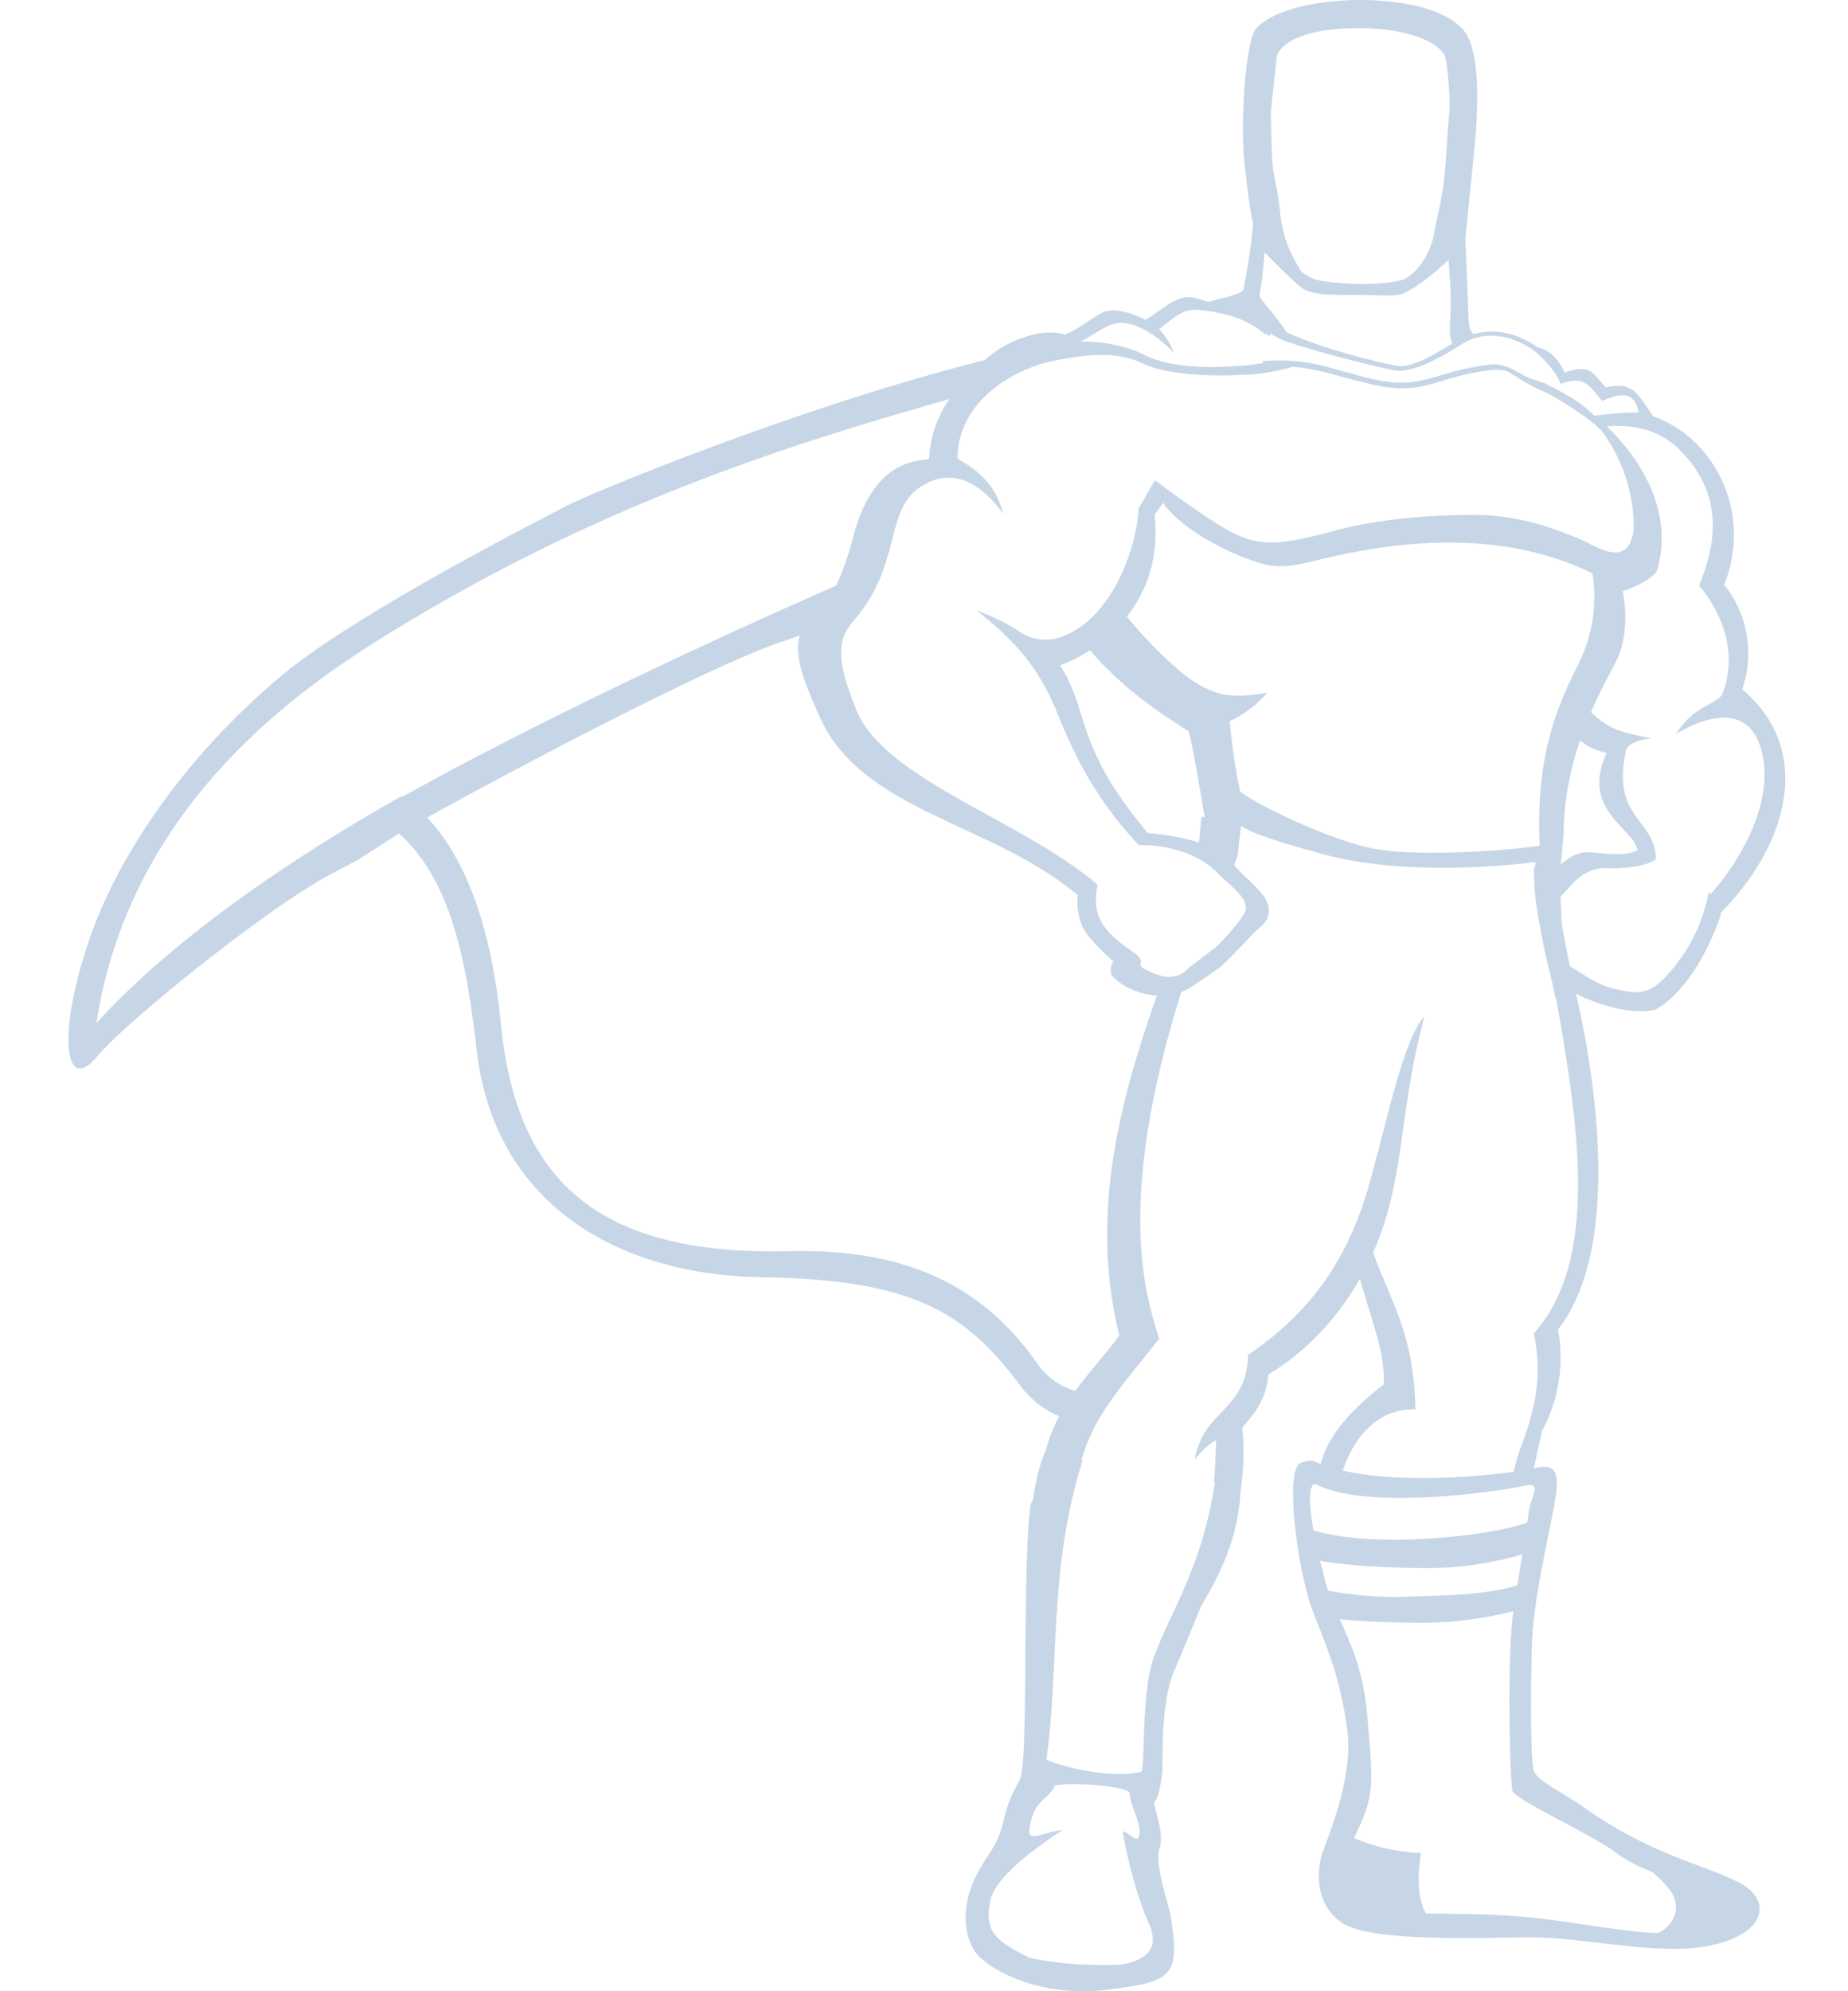 <svg width="13" height="14" viewBox="0 0 13 14" fill="none" xmlns="http://www.w3.org/2000/svg">
<path d="M9.56 3.12234e-05C9.242 0.002 8.927 0.078 8.827 0.214C8.763 0.31 8.715 0.912 8.763 1.216C8.763 1.216 8.781 1.418 8.815 1.574C8.812 1.61 8.808 1.645 8.804 1.681C8.79 1.799 8.771 1.917 8.747 2.034C8.741 2.066 8.626 2.089 8.499 2.122C8.473 2.113 8.446 2.105 8.419 2.098C8.282 2.057 8.194 2.169 8.058 2.249C8.018 2.226 7.842 2.146 7.745 2.202C7.649 2.258 7.585 2.314 7.489 2.354C7.441 2.33 7.313 2.33 7.209 2.37C7.104 2.403 7.008 2.458 6.927 2.532C5.577 2.871 4.12 3.486 4.003 3.548C3.41 3.852 2.441 4.373 2 4.734C1.247 5.359 0.799 6.088 0.622 6.625C0.397 7.29 0.461 7.691 0.678 7.434C0.852 7.221 1.63 6.586 2.122 6.268L2.12 6.272C2.202 6.215 2.288 6.164 2.377 6.12L2.513 6.048L2.808 5.86C3.159 6.182 3.276 6.696 3.354 7.394C3.483 8.468 4.348 8.965 5.357 8.98C6.407 8.997 6.784 9.213 7.177 9.742C7.266 9.859 7.362 9.921 7.451 9.956C7.411 10.031 7.38 10.111 7.358 10.193C7.314 10.292 7.285 10.414 7.266 10.547C7.256 10.56 7.25 10.575 7.248 10.591C7.209 10.904 7.216 11.641 7.209 12.034C7.201 12.426 7.192 12.483 7.16 12.539C7.128 12.603 7.096 12.643 7.057 12.811C7.016 12.987 6.944 13.035 6.872 13.179C6.752 13.404 6.776 13.652 6.896 13.764C7.016 13.876 7.345 14.045 7.793 13.989C8.242 13.933 8.307 13.901 8.234 13.468C8.226 13.404 8.122 13.115 8.154 13.003C8.202 12.883 8.098 12.675 8.122 12.666C8.146 12.658 8.178 12.498 8.178 12.418C8.178 12.338 8.17 11.954 8.258 11.753C8.294 11.671 8.371 11.485 8.448 11.295C8.706 10.873 8.716 10.618 8.728 10.473C8.746 10.355 8.755 10.204 8.739 10.039C8.771 9.99 8.907 9.878 8.923 9.662C8.923 9.662 9.299 9.465 9.566 8.992C9.659 9.317 9.747 9.523 9.733 9.734C9.442 9.962 9.334 10.13 9.29 10.293C9.262 10.282 9.245 10.272 9.225 10.27H9.21C9.188 10.273 9.168 10.279 9.148 10.287C9.036 10.327 9.124 11.056 9.244 11.353C9.364 11.649 9.428 11.825 9.476 12.146C9.525 12.466 9.364 12.859 9.3 13.035C9.3 13.035 9.196 13.348 9.436 13.516C9.645 13.661 10.43 13.621 10.782 13.621C11.135 13.621 11.664 13.749 12 13.684C12.417 13.612 12.481 13.364 12.233 13.235C11.985 13.107 11.608 13.043 11.119 12.691C10.991 12.602 10.814 12.522 10.79 12.451C10.767 12.378 10.767 11.962 10.775 11.601C10.782 11.24 10.903 10.776 10.943 10.527C10.98 10.295 10.898 10.301 10.79 10.323C10.809 10.237 10.828 10.152 10.847 10.062C11.047 9.694 10.959 9.349 10.959 9.349C11.437 8.74 11.192 7.442 11.087 6.988C11.461 7.165 11.647 7.097 11.647 7.097C11.707 7.065 11.759 7.019 11.807 6.967C12.004 6.756 12.105 6.432 12.105 6.432V6.417C12.561 5.96 12.776 5.287 12.256 4.846C12.299 4.723 12.309 4.59 12.287 4.462C12.265 4.333 12.21 4.212 12.129 4.11C12.199 3.939 12.216 3.751 12.178 3.571C12.139 3.391 12.047 3.226 11.913 3.1C11.831 3.023 11.735 2.964 11.629 2.927C11.512 2.755 11.486 2.683 11.295 2.723C11.208 2.627 11.191 2.555 11.007 2.619C11.007 2.619 10.951 2.483 10.847 2.451C10.837 2.447 10.827 2.444 10.817 2.442C10.641 2.319 10.481 2.316 10.367 2.349C10.33 2.321 10.331 2.276 10.326 2.122C10.322 2.006 10.315 1.839 10.308 1.688C10.324 1.497 10.368 1.12 10.382 0.928C10.398 0.712 10.406 0.375 10.31 0.231C10.197 0.07 9.877 -0.002 9.56 3.12234e-05ZM9.557 0.198C9.965 0.198 10.141 0.327 10.166 0.398C10.173 0.415 10.214 0.687 10.189 0.863C10.181 0.928 10.173 1.16 10.158 1.264C10.149 1.369 10.117 1.489 10.085 1.657C10.061 1.793 9.949 1.945 9.861 1.969C9.709 2.01 9.428 2.001 9.268 1.969C9.228 1.961 9.196 1.937 9.156 1.913C9.068 1.769 9.019 1.657 9.004 1.481C8.987 1.312 8.955 1.24 8.948 1.112C8.94 0.919 8.94 0.791 8.94 0.791C8.948 0.687 8.98 0.431 8.98 0.407C8.987 0.335 9.116 0.198 9.557 0.198ZM8.896 1.775C8.981 1.861 9.071 1.953 9.148 2.017C9.22 2.081 9.396 2.073 9.556 2.073C9.701 2.073 9.829 2.09 9.885 2.057C9.975 2.013 10.092 1.92 10.19 1.828C10.197 1.916 10.203 2.005 10.205 2.081C10.211 2.253 10.18 2.354 10.219 2.414C10.172 2.442 10.118 2.475 10.062 2.505C9.974 2.552 9.884 2.584 9.827 2.572H9.826C9.704 2.552 9.283 2.447 9.05 2.335C8.952 2.183 8.854 2.102 8.86 2.073C8.875 1.993 8.883 1.929 8.891 1.825C8.893 1.808 8.894 1.791 8.896 1.774V1.775ZM8.398 2.177L8.419 2.178C8.666 2.199 8.798 2.266 8.89 2.343L8.934 2.361L8.939 2.345C8.966 2.363 8.998 2.38 9.033 2.396C9.308 2.489 9.677 2.576 9.797 2.602C9.941 2.634 10.173 2.49 10.286 2.418C10.486 2.29 10.743 2.395 10.863 2.531C10.943 2.618 10.975 2.675 10.975 2.699C11.159 2.634 11.183 2.722 11.271 2.819C11.496 2.714 11.511 2.843 11.528 2.899C11.457 2.899 11.354 2.907 11.214 2.922L11.207 2.915C11.123 2.826 10.973 2.746 10.858 2.691C10.807 2.673 10.753 2.662 10.711 2.634C10.646 2.602 10.582 2.554 10.486 2.563C10.085 2.61 10.005 2.746 9.661 2.666C9.324 2.588 9.231 2.518 8.883 2.538L8.884 2.553C8.822 2.562 8.767 2.57 8.755 2.57C8.635 2.577 8.334 2.609 8.083 2.512C8.052 2.495 8.021 2.48 7.989 2.468L7.986 2.466H7.985C7.88 2.426 7.758 2.402 7.618 2.401H7.603C7.73 2.337 7.81 2.25 7.929 2.274C8.058 2.298 8.186 2.402 8.258 2.482C8.235 2.42 8.2 2.363 8.154 2.314C8.229 2.262 8.297 2.181 8.398 2.178V2.177ZM7.757 2.495C7.844 2.496 7.92 2.51 8 2.538C8.01 2.543 8.02 2.548 8.034 2.554C8.202 2.634 8.507 2.65 8.763 2.634C8.875 2.63 8.985 2.611 9.092 2.579C9.28 2.593 9.392 2.643 9.662 2.705C9.843 2.746 9.955 2.731 10.067 2.701C10.18 2.67 10.292 2.625 10.489 2.602C10.526 2.598 10.563 2.6 10.599 2.609C10.621 2.621 10.642 2.633 10.663 2.645C10.699 2.673 10.788 2.724 10.863 2.755C10.959 2.795 11.207 2.963 11.239 3.003C11.245 3.011 11.252 3.017 11.261 3.021C11.402 3.204 11.499 3.461 11.492 3.726C11.457 3.995 11.244 3.851 11.127 3.796C10.887 3.693 10.646 3.62 10.366 3.62C10.086 3.62 9.725 3.644 9.412 3.725C8.98 3.845 8.851 3.837 8.66 3.74C8.467 3.637 8.13 3.38 8.13 3.38V3.386C8.126 3.382 8.123 3.379 8.122 3.38C8.098 3.42 8.042 3.524 8.01 3.572C7.994 3.877 7.81 4.358 7.465 4.478C7.421 4.494 7.373 4.501 7.326 4.496C7.279 4.492 7.233 4.478 7.192 4.454C7.093 4.387 6.985 4.333 6.872 4.293C7.152 4.517 7.297 4.686 7.425 4.982C7.527 5.233 7.667 5.576 8.01 5.942C8.221 5.94 8.433 5.999 8.571 6.144C8.651 6.224 8.779 6.313 8.763 6.393C8.763 6.417 8.715 6.481 8.675 6.529C8.637 6.574 8.597 6.617 8.555 6.658C8.523 6.681 8.41 6.77 8.387 6.786C8.363 6.802 8.331 6.841 8.307 6.85C8.226 6.89 8.138 6.858 8.058 6.817C7.978 6.777 8.074 6.77 7.986 6.705C7.787 6.565 7.67 6.466 7.721 6.22C7.177 5.757 6.227 5.485 6.023 4.99C5.895 4.67 5.878 4.51 5.998 4.373C6.351 3.973 6.215 3.588 6.48 3.42C6.728 3.26 6.936 3.443 7.057 3.613C6.984 3.316 6.736 3.243 6.736 3.219C6.736 2.851 7.089 2.595 7.442 2.531C7.569 2.507 7.668 2.494 7.757 2.496V2.495ZM6.679 2.806C6.598 2.921 6.544 3.06 6.536 3.227C6.415 3.243 6.143 3.259 6.007 3.756C5.977 3.88 5.935 4.002 5.882 4.118C5.822 4.144 4.163 4.861 2.832 5.601L2.826 5.597C2.639 5.702 2.46 5.808 2.29 5.915L2.217 5.96L2.216 5.962C1.553 6.383 1.026 6.808 0.678 7.194C0.918 5.631 2.153 4.814 2.737 4.453C4.149 3.585 5.437 3.155 6.679 2.806ZM11.367 2.995C11.519 2.993 11.68 3.03 11.808 3.155C12.153 3.492 12.056 3.861 11.953 4.117C12.04 4.221 12.249 4.517 12.12 4.87C12.097 4.95 11.92 4.95 11.792 5.158C12.113 4.974 12.313 5.023 12.385 5.255C12.497 5.615 12.249 6.048 12.032 6.288C12.032 6.28 12.024 6.272 12.024 6.264C11.992 6.385 11.953 6.617 11.712 6.873C11.592 7.002 11.496 6.985 11.359 6.953C11.234 6.922 11.171 6.871 11.043 6.792C11.021 6.672 10.983 6.511 10.983 6.448C10.983 6.423 10.981 6.366 10.977 6.306C10.996 6.285 11.016 6.263 11.039 6.24C11.039 6.24 11.143 6.096 11.296 6.104C11.447 6.112 11.608 6.08 11.648 6.04C11.648 5.76 11.327 5.752 11.44 5.27C11.447 5.247 11.488 5.206 11.616 5.191C11.423 5.15 11.336 5.142 11.199 5.014L11.192 5.007C11.256 4.859 11.322 4.74 11.367 4.654C11.48 4.429 11.415 4.157 11.415 4.157C11.536 4.117 11.64 4.052 11.656 4.013C11.775 3.62 11.56 3.242 11.303 2.998C11.324 2.996 11.346 2.995 11.367 2.994V2.995ZM8.182 3.534C8.188 3.544 8.194 3.554 8.202 3.564C8.307 3.692 8.539 3.852 8.851 3.956C9.003 4.005 9.124 3.973 9.26 3.94C9.915 3.778 10.604 3.739 11.202 4.031C11.236 4.243 11.204 4.46 11.111 4.654C10.975 4.925 10.8 5.277 10.831 5.946C10.687 5.972 10.003 6.03 9.669 5.968C9.365 5.911 8.843 5.661 8.724 5.565C8.689 5.402 8.665 5.237 8.651 5.07C8.752 5.023 8.842 4.955 8.916 4.87C8.675 4.91 8.579 4.894 8.434 4.814C8.297 4.738 8.06 4.503 7.927 4.335C8.06 4.166 8.156 3.933 8.122 3.62C8.144 3.591 8.163 3.562 8.182 3.534H8.182ZM5.627 4.467C5.575 4.614 5.682 4.848 5.758 5.023C6.054 5.71 6.966 5.775 7.582 6.294C7.573 6.371 7.585 6.45 7.617 6.521C7.666 6.617 7.834 6.761 7.834 6.761C7.801 6.793 7.818 6.857 7.818 6.857C7.937 6.984 8.112 6.999 8.137 7.001C7.883 7.729 7.661 8.532 7.874 9.389C7.769 9.532 7.659 9.649 7.564 9.779C7.46 9.749 7.369 9.685 7.305 9.598C6.96 9.101 6.455 8.772 5.542 8.797C4.171 8.829 3.627 8.268 3.523 7.194C3.468 6.626 3.315 6.073 3.005 5.748C3.889 5.258 5.12 4.63 5.51 4.509C5.55 4.496 5.588 4.482 5.627 4.467H5.627ZM7.667 4.572C7.889 4.829 8.13 4.996 8.363 5.143C8.41 5.343 8.427 5.479 8.475 5.744H8.451L8.435 5.923C8.317 5.888 8.196 5.866 8.073 5.857L8.074 5.856C7.553 5.239 7.666 4.998 7.457 4.678C7.513 4.658 7.588 4.623 7.667 4.572ZM11.115 5.205C11.159 5.244 11.219 5.275 11.303 5.295C11.113 5.692 11.496 5.827 11.519 5.977C11.436 6.026 11.305 5.999 11.167 5.992C11.1 5.989 11.034 6.03 10.98 6.078L10.999 5.864C11.002 5.613 11.051 5.392 11.115 5.205L11.115 5.205ZM8.731 5.802C8.745 5.823 8.835 5.879 9.316 6.008C9.914 6.168 10.671 6.078 10.803 6.06C10.801 6.078 10.797 6.095 10.79 6.112C10.79 6.312 10.823 6.456 10.847 6.585C10.877 6.764 10.922 6.896 10.942 7.016L10.946 7.012C11.083 7.81 11.274 8.84 10.79 9.374C10.814 9.486 10.831 9.646 10.799 9.83C10.778 9.937 10.749 10.041 10.711 10.142C10.684 10.209 10.663 10.278 10.648 10.348C10.006 10.431 9.624 10.38 9.446 10.339C9.518 10.121 9.683 9.899 9.957 9.91C9.944 9.379 9.803 9.197 9.659 8.807C9.889 8.292 9.833 7.836 10.021 7.146C9.877 7.298 9.764 7.851 9.669 8.188C9.549 8.677 9.34 9.149 8.779 9.526C8.779 9.654 8.739 9.75 8.691 9.814C8.587 9.966 8.451 10.015 8.403 10.263C8.467 10.183 8.555 10.111 8.555 10.135C8.552 10.231 8.548 10.327 8.54 10.422L8.547 10.423C8.451 11.032 8.242 11.313 8.114 11.657C8.026 11.905 8.058 12.45 8.026 12.458C7.801 12.507 7.457 12.419 7.361 12.371C7.456 11.706 7.372 11.042 7.615 10.271L7.607 10.267C7.7 9.944 7.885 9.755 8.154 9.413C8.06 9.11 7.844 8.457 8.31 6.974C8.329 6.966 8.349 6.956 8.371 6.945L8.491 6.865C8.514 6.849 8.547 6.825 8.571 6.809C8.611 6.785 8.787 6.593 8.811 6.569C8.867 6.512 8.907 6.497 8.923 6.432C8.955 6.312 8.779 6.192 8.707 6.112C8.697 6.101 8.69 6.092 8.682 6.082C8.69 6.06 8.698 6.038 8.707 6.016C8.713 5.943 8.723 5.864 8.731 5.802V5.802ZM9.246 10.435C9.276 10.436 9.348 10.506 9.684 10.527C10.069 10.551 10.582 10.479 10.718 10.447C10.855 10.415 10.775 10.511 10.758 10.607L10.743 10.706C10.511 10.784 10.155 10.816 9.917 10.824C9.688 10.831 9.424 10.817 9.24 10.76C9.212 10.608 9.203 10.485 9.236 10.439C9.237 10.438 9.239 10.437 9.241 10.436C9.243 10.435 9.245 10.435 9.246 10.435ZM10.708 10.929C10.697 11.008 10.688 11.059 10.674 11.146C10.448 11.216 10.156 11.217 9.934 11.225C9.736 11.234 9.538 11.22 9.343 11.184C9.336 11.163 9.33 11.141 9.324 11.12C9.311 11.071 9.298 11.022 9.286 10.973C9.39 10.993 9.595 11.019 9.957 11.024C10.211 11.032 10.464 11 10.708 10.929ZM10.646 11.328C10.606 11.585 10.614 12.37 10.638 12.587C10.646 12.651 11.191 12.891 11.383 13.036C11.446 13.085 11.534 13.127 11.629 13.165C11.654 13.19 11.697 13.226 11.744 13.284C11.839 13.408 11.775 13.538 11.665 13.591C11.511 13.586 11.334 13.56 11.039 13.516C10.634 13.455 10.38 13.457 10.03 13.454V13.452C9.941 13.292 9.997 13.028 9.997 13.028C9.835 13.023 9.674 12.987 9.525 12.923L9.532 12.907C9.669 12.627 9.661 12.563 9.62 12.082C9.593 11.745 9.506 11.567 9.425 11.385C9.523 11.394 9.663 11.405 9.925 11.409C10.168 11.415 10.411 11.388 10.646 11.328ZM7.551 12.544C7.693 12.544 7.901 12.563 7.946 12.602V12.611C7.954 12.707 8.042 12.843 8.01 12.915C7.994 12.955 7.954 12.891 7.898 12.875C7.922 13.027 7.986 13.308 8.082 13.524C8.146 13.669 8.106 13.773 7.89 13.813C7.697 13.821 7.449 13.813 7.241 13.764C7.001 13.644 6.92 13.58 6.968 13.356C7.008 13.196 7.257 13.012 7.473 12.867C7.353 12.875 7.225 12.963 7.241 12.859C7.273 12.651 7.361 12.666 7.417 12.563C7.405 12.551 7.466 12.544 7.551 12.544Z" fill="#C6D6E6"/>
</svg>

